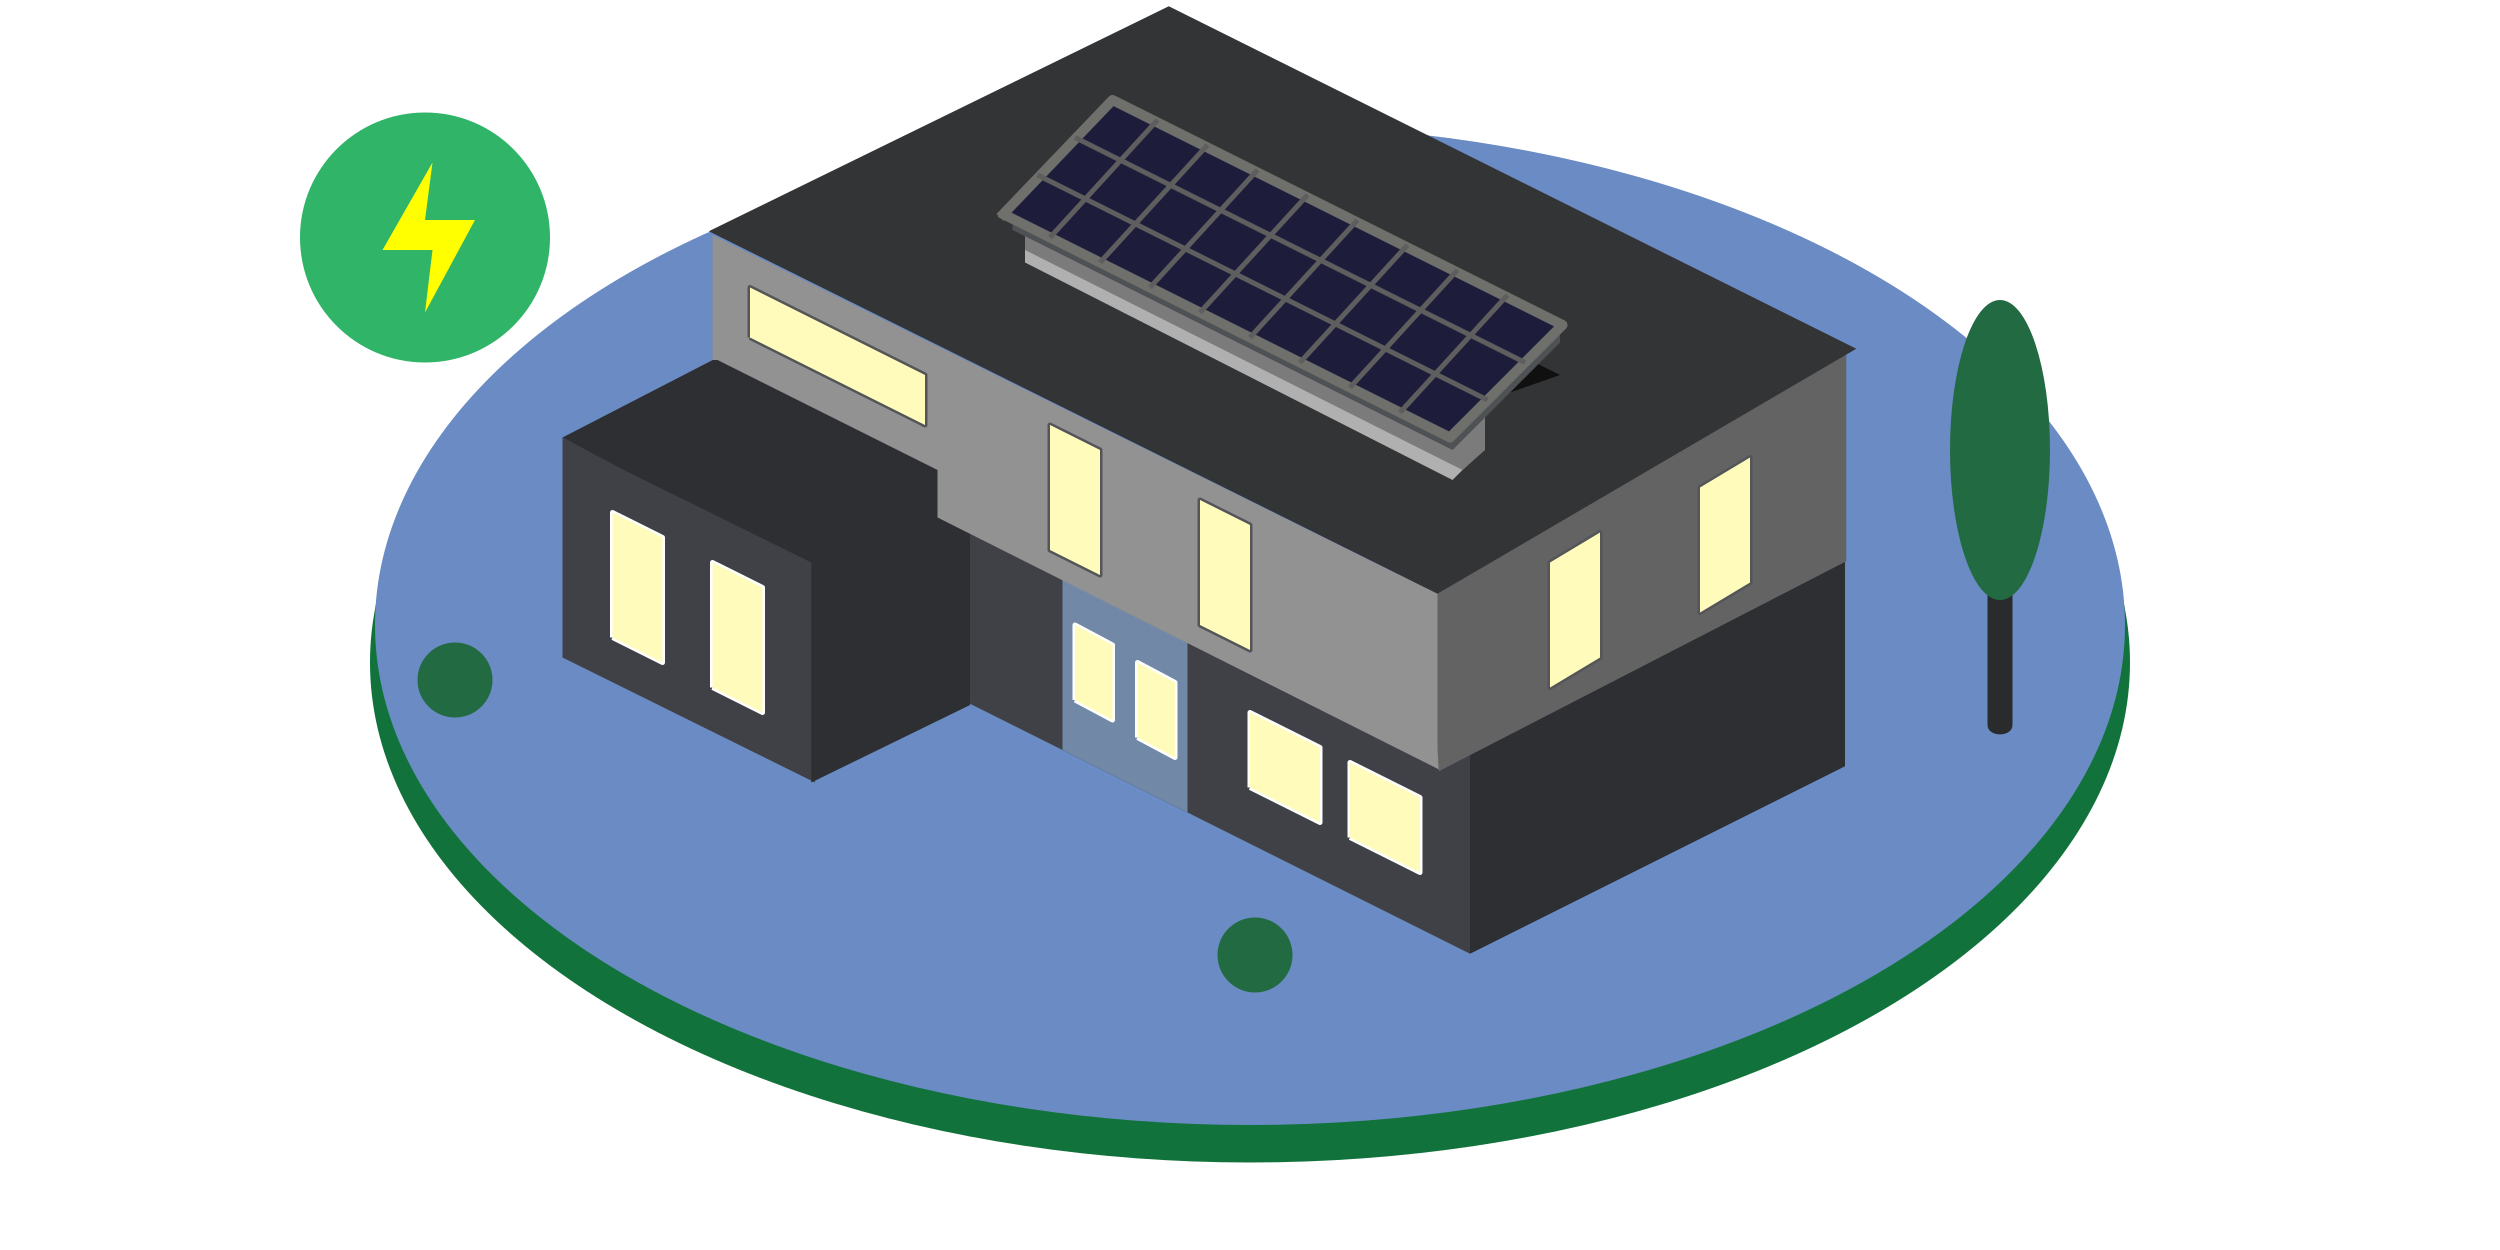 <svg viewBox="0 0 1000 500" id="ff13122b-c9a2-4eb3-994d-202711f70fc9" data-name="Layer 1" xmlns="http://www.w3.org/2000/svg">
		<filter id="blurMe">
       <feGaussianBlur stdDeviation="6"/>
    </filter>

    <pattern id="isometric" width="25" height="12.5" viewBox="0 0 10 5" patternUnits="userSpaceOnUse" x="0" y="0" >
          <g stroke="#0004" stroke-dasharray="2 1" stroke-width=".25">
            <path d="m0,0 v100"/>
            <path d="m10,0 v100"/>
          </g>
          <path d="m5,0 v100" stroke-width=".25" stroke="#0004" stroke-dasharray=".5"/>
          <g stroke-width=".25" stroke="#0004">
            <path d="m0,0 l10,5"/>
            <path d="m10,0 l-10,5"/>
          </g>
    </pattern>
    <pattern id="first_floor" width="25" height="25" viewBox="0 0 5 5" patternUnits="userSpaceOnUse" x="0" y="0">
          <rect height="5" width="5" fill="#57585B" />
          <circle cx="2.5" cy="2.5" r="0.3" fill="green" />
          <circle cx="1" cy="1" r="0.1" fill="white" />
          <circle cx="1.5" cy="2.5" r="0.1" fill="white" />
    </pattern>
    <defs>
      <filter id="f1" height="120%">
        <feGaussianBlur in="SourceAlpha" stdDeviation="3"/>
        <feOffset dx="2" dy="2" result="offsetblur"/>
        <feComponentTransfer>
          <feFuncA type="linear" slope="0.5"/>
        </feComponentTransfer>
        <feMerge> 
          <feMergeNode/> 
          <feMergeNode in="SourceGraphic"/> 
        </feMerge>
      </filter>
    </defs>
    
    <!-- <path d="M100,275 L100,275 100,290 L100,290 500,488 L500,488 900,290 L900,290 900,275" fill="#30B468" />
    <path d="M100,275 L100,275 500,75 L500,75 900,275 L900,275 500,475 L500,475 100,275" fill="#BAE1F7" /> -->
    <ellipse cx="500" cy="265" rx="352" ry="200" fill="#11733B" />
    <ellipse cx="500" cy="250" rx="350" ry="200" fill="#6A8BC3" />

    <path d="M225,263 v-88 l0,0 101,50 v88 l0,0 -100,-49.5" fill="#3F4146" />
        <g fill="#095794" stroke="white" stroke-width="2" stroke-linejoin="round">
          <path d="M245,255 v-50 l0,0 20,10 v50 l0,0 -20,-10" />
          <path d="M285,275 v-50 l0,0 20,10 v50 l0,0 -20,-10" />
        </g>

        <g fill="#fffcbb" filter="url(#blurMe)">
          <path d="M245,255 v-50 l0,0 20,10 v50 l0,0 -20,-10" />
          <path d="M285,275 v-50 l0,0 20,10 v50 l0,0 -20,-10" />
        </g>

    <path d="M225,175 l0,0 62,-32 l0,0 101,51 v88 l0,0 -63.5,31 v-88 l0,0 -75,-37" fill="#2D2F33" />
    
    <path d="M388,194 l0,0 200,100 v87.5 l0,0 -200,-100 v-87.5" fill="#3F4146" />
    <path d="M425,230 v70 l0,0 50,25 v-70 l0,0 -50,-25" fill="#7188A6" />
        <g fill="#095794" stroke="white" stroke-width="2" stroke-linejoin="round">
          <path d="M430,280 v-30 l0,0 15,8 v30 l0,0 -15,-8" />
          <path d="M455,295 v-30 l0,0 15,8 v30 l0,0 -15,-8" />
          <path d="M500,315 v-30 l0,0 28,14 v30 l0,0 -28,-14" />
          <path d="M540,335 v-30 l0,0 28,14 v30 l0,0 -28,-14" />
        </g>

        <g fill="#fffcbb" filter="url(#blurMe)">
          <path d="M430,280 v-30 l0,0 15,8 v30 l0,0 -15,-8" />
          <path d="M455,295 v-30 l0,0 15,8 v30 l0,0 -15,-8" />
          <path d="M500,315 v-30 l0,0 28,14 v30 l0,0 -28,-14" />
          <path d="M540,335 v-30 l0,0 28,14 v30 l0,0 -28,-14" />
        </g>
          
    
    <path d="M588,294 l0,0 150,-75 v87.5 l0,0 -150,75 v-87.5" fill="#2D2F33" />

    <path d="M285,144 v-50 l0,0 291,144 v70 l0,0 -201,-101 v-19 l0,0 -88,-44" fill="#929292" />
        <g fill="#095794" stroke="#535559" stroke-width="2" stroke-linejoin="round">
          <path d="M300,135 v-20 l0,0 70,35 v20 l0,0 -70,-35" />
          <path d="M420,220 v-50 l0,0 20,10 v50 l0,0 -20,-10 v-30 l0,0 20,10 " />
          <path d="M480,250 v-50 l0,0 20,10 v50 l0,0 -20,-10 v-30 l0,0 20,10 " />
        </g>

        <g fill="#fffcbb" filter="url(#blurMe)">
          <path d="M300,135 v-20 l0,0 70,35 v20 l0,0 -70,-35" />
          <path d="M420,220 v-50 l0,0 20,10 v50 l0,0 -20,-10 v-30 l0,0 20,10 " />
          <path d="M480,250 v-50 l0,0 20,10 v50 l0,0 -20,-10 v-30 l0,0 20,10 " />
        </g>

    <path d="M575,299.5 v-62 l0,0 163.5,-98 v85 l0,0 -163,84" fill="#636363" />
        <g fill="#095794" stroke="#535559" stroke-width="2" stroke-linejoin="round">
          <path d="M620,275 v-50 l0,0 20,-12 v50 l0,0 -20,12 v-30 l0,0 20,-12" />
          <path d="M680,245 v-50 l0,0 20,-12 v50 l0,0 -20,12 v-30 l0,0 20,-12" />
        </g>

        <g fill="#fffcbb" filter="url(#blurMe)">
          <path d="M620,275 v-50 l0,0 20,-12 v50 l0,0 -20,12 v-30 l0,0 20,-12" />
          <path d="M680,245 v-50 l0,0 20,-12 v50 l0,0 -20,12 v-30 l0,0 20,-12" />
        </g>

    <path d="M575,237.5 l0,0 167.5,-98 l0,0 -275,-137 l0,0 -184,90 " fill="#333436" />

    <path d="M410,85 v20 l0,0 171,87 l0,0 13,-13 v-20" fill="#B0B0B0" />

    <path d="M410,85 v15 l0,0 175,88 l0,0 9,-8 v-15" fill="#7B7B7B" />

    <path d="M604,157 l0,0 20,-7 l0,0 -10,-5" fill="#101011" />
    <path d="M405,85 v7 l0,0 176,88 l0,0 43,-43 v-5" fill="#4E5255" />

    <path d="M400,85 l0,0 180,90 l0,0 45,-45 l0,0 -180,-90 l0,0 -45,47" stroke="#6F6F6C" fill="#1D1D3B" stroke-width="4" stroke-linejoin="round"/>

    <line x1="420" y1="95" x2="463" y2="48" stroke="#5E5E5E" stroke-width="2" />
    <line x1="440" y1="105" x2="483" y2="58" stroke="#5E5E5E" stroke-width="2" />
    <line x1="460" y1="115" x2="503" y2="68" stroke="#5E5E5E" stroke-width="2" />
    <line x1="480" y1="125" x2="523" y2="78" stroke="#5E5E5E" stroke-width="2" />
    <line x1="500" y1="135" x2="543" y2="88" stroke="#5E5E5E" stroke-width="2" />
    <line x1="520" y1="145" x2="563" y2="98" stroke="#5E5E5E" stroke-width="2" />
    <line x1="540" y1="155" x2="583" y2="108" stroke="#5E5E5E" stroke-width="2" />
    <line x1="560" y1="165" x2="603" y2="118" stroke="#5E5E5E" stroke-width="2" />

    <line x1="415" y1="70" x2="595" y2="160" stroke="#5E5E5E" stroke-width="2" />
    <line x1="430" y1="55" x2="610" y2="145" stroke="#5E5E5E" stroke-width="2" />

    <circle cx="180" cy="270" r="15" fill="#226A41" filter="url(#f1)" />
    <circle cx="500" cy="380" r="15" fill="#226A41" filter="url(#f1)" />

    <path d="M795,200 v90 c 0,5 10,5 10,0 v-90" fill="#2A2B2C"/>
    <ellipse cx="800" cy="180" rx="20" ry="60" fill="#226A41" stroke-width="2" />
    
    <circle cx="170" cy="95" r="50" fill="#30B468" />
    <path d="M170, 125 l0,0 3,-25 h-20 l0,0 20,-35 l0,0 -3,23 h20" stroke="none" fill="yellow" />
    <!-- <rect fill="url(#isometric)" height="1000" width="1000" /> -->
</svg>